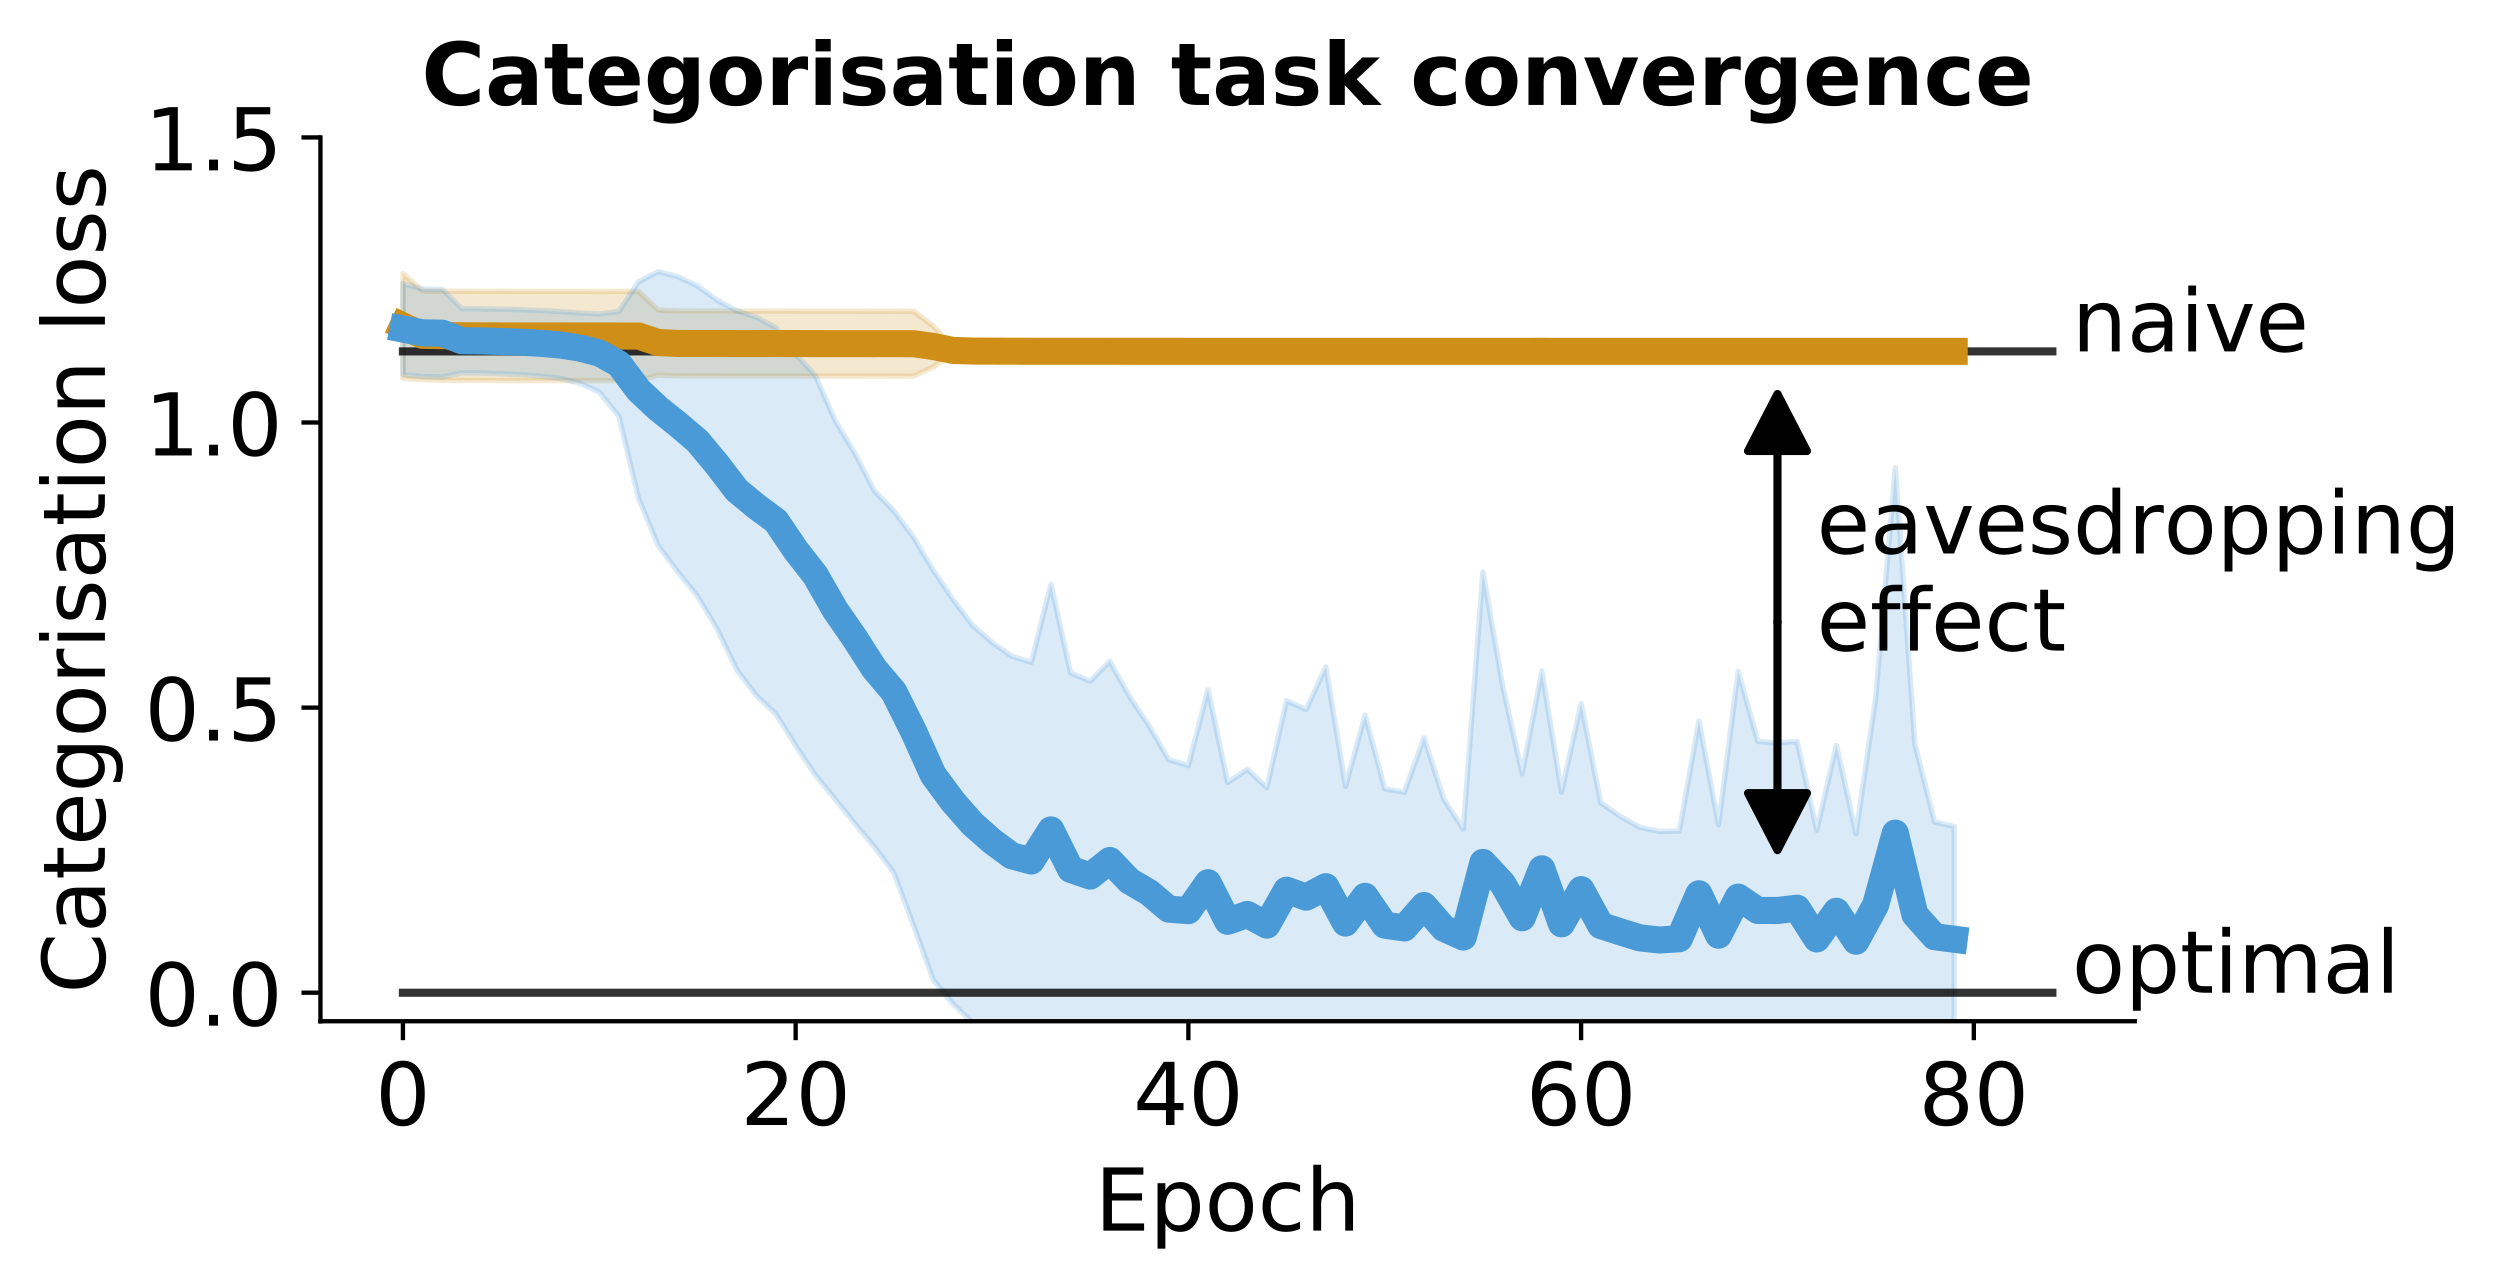 <?xml version="1.0" encoding="utf-8" standalone="no"?>
<!DOCTYPE svg PUBLIC "-//W3C//DTD SVG 1.1//EN"
  "http://www.w3.org/Graphics/SVG/1.1/DTD/svg11.dtd">
<!-- Created with matplotlib (https://matplotlib.org/) -->
<svg height="237.607pt" version="1.1" viewBox="0 0 461.309 237.607" width="461.309pt" xmlns="http://www.w3.org/2000/svg" xmlns:xlink="http://www.w3.org/1999/xlink">
 <defs>
  <style type="text/css">
*{stroke-linecap:butt;stroke-linejoin:round;}
  </style>
 </defs>
 <g id="figure_1">
  <g id="patch_1">
   <path d="M 0 237.607 
L 461.309 237.607 
L 461.309 0 
L 0 0 
z
" style="fill:#ffffff;"/>
  </g>
  <g id="axes_1">
   <g id="patch_2">
    <path d="M 59.13 188.438 
L 393.93 188.438 
L 393.93 25.358 
L 59.13 25.358 
z
" style="fill:#ffffff;"/>
   </g>
   <g id="PolyCollection_1">
    <defs>
     <path d="M 74.348 -187.103 
L 74.348 -167.794 
L 77.972 -167.542 
L 81.595 -167.455 
L 85.218 -167.426 
L 88.842 -167.408 
L 92.465 -167.396 
L 96.088 -167.389 
L 99.712 -167.382 
L 103.335 -167.383 
L 106.959 -167.377 
L 110.582 -167.374 
L 114.205 -167.365 
L 117.829 -167.362 
L 121.452 -168.398 
L 125.075 -168.251 
L 128.699 -168.245 
L 132.322 -168.239 
L 135.946 -168.22 
L 139.569 -168.22 
L 143.192 -168.229 
L 146.816 -168.222 
L 150.439 -168.207 
L 154.062 -168.205 
L 157.686 -168.206 
L 161.309 -168.198 
L 164.933 -168.206 
L 168.556 -168.192 
L 172.179 -169.903 
L 175.803 -172.305 
L 179.426 -172.621 
L 183.049 -172.642 
L 186.673 -172.636 
L 190.296 -172.642 
L 193.92 -172.646 
L 197.543 -172.653 
L 201.166 -172.655 
L 204.79 -172.664 
L 208.413 -172.663 
L 212.036 -172.667 
L 215.66 -172.671 
L 219.283 -172.675 
L 222.907 -172.679 
L 226.53 -172.683 
L 230.153 -172.688 
L 233.777 -172.692 
L 237.4 -172.696 
L 241.024 -172.7 
L 244.647 -172.705 
L 248.27 -172.709 
L 251.894 -172.712 
L 255.517 -172.716 
L 259.14 -172.719 
L 262.764 -172.722 
L 266.387 -172.724 
L 270.011 -172.727 
L 273.634 -172.729 
L 277.257 -172.731 
L 280.881 -172.733 
L 284.504 -172.725 
L 288.127 -172.736 
L 291.751 -172.738 
L 295.374 -172.74 
L 298.998 -172.741 
L 302.621 -172.743 
L 306.244 -172.744 
L 309.868 -172.746 
L 313.491 -172.747 
L 317.114 -172.749 
L 320.738 -172.75 
L 324.361 -172.75 
L 327.985 -172.751 
L 331.608 -172.751 
L 335.231 -172.752 
L 338.855 -172.752 
L 342.478 -172.753 
L 346.101 -172.753 
L 349.725 -172.753 
L 353.348 -172.754 
L 356.972 -172.754 
L 360.595 -172.754 
L 360.595 -172.795 
L 360.595 -172.795 
L 356.972 -172.795 
L 353.348 -172.796 
L 349.725 -172.797 
L 346.101 -172.797 
L 342.478 -172.798 
L 338.855 -172.799 
L 335.231 -172.8 
L 331.608 -172.801 
L 327.985 -172.802 
L 324.361 -172.803 
L 320.738 -172.804 
L 317.114 -172.806 
L 313.491 -172.807 
L 309.868 -172.809 
L 306.244 -172.811 
L 302.621 -172.812 
L 298.998 -172.814 
L 295.374 -172.816 
L 291.751 -172.818 
L 288.127 -172.82 
L 284.504 -172.844 
L 280.881 -172.825 
L 277.257 -172.827 
L 273.634 -172.83 
L 270.011 -172.832 
L 266.387 -172.835 
L 262.764 -172.838 
L 259.14 -172.84 
L 255.517 -172.843 
L 251.894 -172.846 
L 248.27 -172.849 
L 244.647 -172.853 
L 241.024 -172.856 
L 237.4 -172.86 
L 233.777 -172.87 
L 230.153 -172.87 
L 226.53 -172.876 
L 222.907 -172.882 
L 219.283 -172.888 
L 215.66 -172.895 
L 212.036 -172.902 
L 208.413 -172.908 
L 204.79 -172.926 
L 201.166 -172.924 
L 197.543 -172.934 
L 193.92 -172.939 
L 190.296 -172.947 
L 186.673 -172.97 
L 183.049 -172.985 
L 179.426 -173.03 
L 175.803 -173.602 
L 172.179 -177.448 
L 168.556 -180.175 
L 164.933 -180.186 
L 161.309 -180.18 
L 157.686 -180.186 
L 154.062 -180.186 
L 150.439 -180.187 
L 146.816 -180.198 
L 143.192 -180.203 
L 139.569 -180.197 
L 135.946 -180.197 
L 132.322 -180.21 
L 128.699 -180.214 
L 125.075 -180.218 
L 121.452 -180.385 
L 117.829 -183.829 
L 114.205 -183.833 
L 110.582 -183.838 
L 106.959 -183.839 
L 103.335 -183.842 
L 99.712 -183.842 
L 96.088 -183.846 
L 92.465 -183.85 
L 88.842 -183.856 
L 85.218 -183.865 
L 81.595 -183.88 
L 77.972 -183.925 
L 74.348 -187.103 
z
" id="mc2d9858a2b" style="stroke:#cf8f17;stroke-opacity:0.2;"/>
    </defs>
    <g clip-path="url(#p9fda921f90)">
     <use style="fill:#cf8f17;fill-opacity:0.2;stroke:#cf8f17;stroke-opacity:0.2;" x="0" xlink:href="#mc2d9858a2b" y="237.607"/>
    </g>
   </g>
   <g id="PolyCollection_2">
    <defs>
     <path d="M 74.348 -185.276 
L 74.348 -168.51 
L 77.972 -168.126 
L 81.595 -168.045 
L 85.218 -168.81 
L 88.842 -168.763 
L 92.465 -168.64 
L 96.088 -168.477 
L 99.712 -168.213 
L 103.335 -167.798 
L 106.959 -166.916 
L 110.582 -165.262 
L 114.205 -160.785 
L 117.829 -145.653 
L 121.452 -136.947 
L 125.075 -132.078 
L 128.699 -127.621 
L 132.322 -121.561 
L 135.946 -114.046 
L 139.569 -109.232 
L 143.192 -105.848 
L 146.816 -100.037 
L 150.439 -94.613 
L 154.062 -90.197 
L 157.686 -85.716 
L 161.309 -81.411 
L 164.933 -76.57 
L 168.556 -66.909 
L 172.179 -56.851 
L 175.803 -52.417 
L 179.426 -48.945 
L 183.049 -45.726 
L 186.673 -42.912 
L 190.296 -42.068 
L 193.92 -39.16 
L 197.543 -40.952 
L 201.166 -39.987 
L 204.79 -42.08 
L 208.413 -41.012 
L 212.036 -42.188 
L 215.66 -42.288 
L 219.283 -42.827 
L 222.907 -39.136 
L 226.53 -42.02 
L 230.153 -42.09 
L 233.777 -41.534 
L 237.4 -38.382 
L 241.024 -37.43 
L 244.647 -33.425 
L 248.27 -42.074 
L 251.894 -38.775 
L 255.517 -41.754 
L 259.14 -41.349 
L 262.764 -39.557 
L 266.387 -42.495 
L 270.011 -44.813 
L 273.634 -24.884 
L 277.257 -38.065 
L 280.881 -41.697 
L 284.504 -40.83 
L 288.127 -42.848 
L 291.751 -39.142 
L 295.374 -44.209 
L 298.998 -44.362 
L 302.621 -44.162 
L 306.244 -44.105 
L 309.868 -44.521 
L 313.491 -40.835 
L 317.114 -44.621 
L 320.738 -30.43 
L 324.361 -38.412 
L 327.985 -38.677 
L 331.608 -39.255 
L 335.231 -44.292 
L 338.855 -38.847 
L 342.478 -44.074 
L 346.101 -32.483 
L 349.725 -16.451 
L 353.348 -37.464 
L 356.972 -43.602 
L 360.595 -43.505 
L 360.595 -85.088 
L 360.595 -85.088 
L 356.972 -85.926 
L 353.348 -100.198 
L 349.725 -151.306 
L 346.101 -108.77 
L 342.478 -83.789 
L 338.855 -100.057 
L 335.231 -84.418 
L 331.608 -100.789 
L 327.985 -100.524 
L 324.361 -100.798 
L 320.738 -113.707 
L 317.114 -85.46 
L 313.491 -104.528 
L 309.868 -84.267 
L 306.244 -84.197 
L 302.621 -84.923 
L 298.998 -86.952 
L 295.374 -89.443 
L 291.751 -107.761 
L 288.127 -91.437 
L 284.504 -113.76 
L 280.881 -94.833 
L 277.257 -111.098 
L 273.634 -132.056 
L 270.011 -84.593 
L 266.387 -90.171 
L 262.764 -101.46 
L 259.14 -91.41 
L 255.517 -92.045 
L 251.894 -105.642 
L 248.27 -92.499 
L 244.647 -114.549 
L 241.024 -106.686 
L 237.4 -108.298 
L 233.777 -92.272 
L 230.153 -95.645 
L 226.53 -93.199 
L 222.907 -110.335 
L 219.283 -96.322 
L 215.66 -97.41 
L 212.036 -103.653 
L 208.413 -109.063 
L 204.79 -115.565 
L 201.166 -111.911 
L 197.543 -113.438 
L 193.92 -129.767 
L 190.296 -115.398 
L 186.673 -116.497 
L 183.049 -119.053 
L 179.426 -122.231 
L 175.803 -127.036 
L 172.179 -132.432 
L 168.556 -138.455 
L 164.933 -143.315 
L 161.309 -147.049 
L 157.686 -154.057 
L 154.062 -160.067 
L 150.439 -168.321 
L 146.816 -172.172 
L 143.192 -177.106 
L 139.569 -179.066 
L 135.946 -180.244 
L 132.322 -182.21 
L 128.699 -184.845 
L 125.075 -186.549 
L 121.452 -187.481 
L 117.829 -185.583 
L 114.205 -180.14 
L 110.582 -179.675 
L 106.959 -179.852 
L 103.335 -180.113 
L 99.712 -180.308 
L 96.088 -180.462 
L 92.465 -180.553 
L 88.842 -180.629 
L 85.218 -180.656 
L 81.595 -184.212 
L 77.972 -184.259 
L 74.348 -185.276 
z
" id="m045ed963dc" style="stroke:#499ad7;stroke-opacity:0.2;"/>
    </defs>
    <g clip-path="url(#p9fda921f90)">
     <use style="fill:#499ad7;fill-opacity:0.2;stroke:#499ad7;stroke-opacity:0.2;" x="0" xlink:href="#m045ed963dc" y="237.607"/>
    </g>
   </g>
   <g id="patch_3">
    <path clip-path="url(#p9fda921f90)" d="M 327.985 72.703 
L 333.42 83.225 
L 327.986 83.225 
L 327.986 114.788 
L 327.983 114.788 
L 327.983 83.225 
L 322.549 83.225 
z
" style="stroke:#000000;stroke-linejoin:miter;stroke-width:1.5;"/>
   </g>
   <g id="patch_4">
    <path clip-path="url(#p9fda921f90)" d="M 327.985 156.874 
L 322.549 146.352 
L 327.983 146.352 
L 327.983 114.788 
L 327.986 114.788 
L 327.986 146.352 
L 333.42 146.352 
z
" style="stroke:#000000;stroke-linejoin:miter;stroke-width:1.5;"/>
   </g>
   <g id="matplotlib.axis_1">
    <g id="xtick_1">
     <g id="line2d_1">
      <defs>
       <path d="M 0 0 
L 0 3.5 
" id="m46e3014657" style="stroke:#000000;stroke-width:0.8;"/>
      </defs>
      <g>
       <use style="stroke:#000000;stroke-width:0.8;" x="74.348" xlink:href="#m46e3014657" y="188.438"/>
      </g>
     </g>
     <g id="text_1">
      <!-- 0 -->
      <defs>
       <path d="M 31.781 66.406 
Q 24.172 66.406 20.328 58.906 
Q 16.5 51.422 16.5 36.375 
Q 16.5 21.391 20.328 13.891 
Q 24.172 6.391 31.781 6.391 
Q 39.453 6.391 43.281 13.891 
Q 47.125 21.391 47.125 36.375 
Q 47.125 51.422 43.281 58.906 
Q 39.453 66.406 31.781 66.406 
z
M 31.781 74.219 
Q 44.047 74.219 50.516 64.516 
Q 56.984 54.828 56.984 36.375 
Q 56.984 17.969 50.516 8.266 
Q 44.047 -1.422 31.781 -1.422 
Q 19.531 -1.422 13.062 8.266 
Q 6.594 17.969 6.594 36.375 
Q 6.594 54.828 13.062 64.516 
Q 19.531 74.219 31.781 74.219 
z
" id="DejaVuSans-48"/>
      </defs>
      <g transform="translate(69.258 207.595)scale(0.16 -0.16)">
       <use xlink:href="#DejaVuSans-48"/>
      </g>
     </g>
    </g>
    <g id="xtick_2">
     <g id="line2d_2">
      <g>
       <use style="stroke:#000000;stroke-width:0.8;" x="146.816" xlink:href="#m46e3014657" y="188.438"/>
      </g>
     </g>
     <g id="text_2">
      <!-- 20 -->
      <defs>
       <path d="M 19.188 8.297 
L 53.609 8.297 
L 53.609 0 
L 7.328 0 
L 7.328 8.297 
Q 12.938 14.109 22.625 23.891 
Q 32.328 33.688 34.812 36.531 
Q 39.547 41.844 41.422 45.531 
Q 43.312 49.219 43.312 52.781 
Q 43.312 58.594 39.234 62.25 
Q 35.156 65.922 28.609 65.922 
Q 23.969 65.922 18.812 64.312 
Q 13.672 62.703 7.812 59.422 
L 7.812 69.391 
Q 13.766 71.781 18.938 73 
Q 24.125 74.219 28.422 74.219 
Q 39.75 74.219 46.484 68.547 
Q 53.219 62.891 53.219 53.422 
Q 53.219 48.922 51.531 44.891 
Q 49.859 40.875 45.406 35.406 
Q 44.188 33.984 37.641 27.219 
Q 31.109 20.453 19.188 8.297 
z
" id="DejaVuSans-50"/>
      </defs>
      <g transform="translate(136.636 207.595)scale(0.16 -0.16)">
       <use xlink:href="#DejaVuSans-50"/>
       <use x="63.623" xlink:href="#DejaVuSans-48"/>
      </g>
     </g>
    </g>
    <g id="xtick_3">
     <g id="line2d_3">
      <g>
       <use style="stroke:#000000;stroke-width:0.8;" x="219.283" xlink:href="#m46e3014657" y="188.438"/>
      </g>
     </g>
     <g id="text_3">
      <!-- 40 -->
      <defs>
       <path d="M 37.797 64.312 
L 12.891 25.391 
L 37.797 25.391 
z
M 35.203 72.906 
L 47.609 72.906 
L 47.609 25.391 
L 58.016 25.391 
L 58.016 17.188 
L 47.609 17.188 
L 47.609 0 
L 37.797 0 
L 37.797 17.188 
L 4.891 17.188 
L 4.891 26.703 
z
" id="DejaVuSans-52"/>
      </defs>
      <g transform="translate(209.103 207.595)scale(0.16 -0.16)">
       <use xlink:href="#DejaVuSans-52"/>
       <use x="63.623" xlink:href="#DejaVuSans-48"/>
      </g>
     </g>
    </g>
    <g id="xtick_4">
     <g id="line2d_4">
      <g>
       <use style="stroke:#000000;stroke-width:0.8;" x="291.751" xlink:href="#m46e3014657" y="188.438"/>
      </g>
     </g>
     <g id="text_4">
      <!-- 60 -->
      <defs>
       <path d="M 33.016 40.375 
Q 26.375 40.375 22.484 35.828 
Q 18.609 31.297 18.609 23.391 
Q 18.609 15.531 22.484 10.953 
Q 26.375 6.391 33.016 6.391 
Q 39.656 6.391 43.531 10.953 
Q 47.406 15.531 47.406 23.391 
Q 47.406 31.297 43.531 35.828 
Q 39.656 40.375 33.016 40.375 
z
M 52.594 71.297 
L 52.594 62.312 
Q 48.875 64.062 45.094 64.984 
Q 41.312 65.922 37.594 65.922 
Q 27.828 65.922 22.672 59.328 
Q 17.531 52.734 16.797 39.406 
Q 19.672 43.656 24.016 45.922 
Q 28.375 48.188 33.594 48.188 
Q 44.578 48.188 50.953 41.516 
Q 57.328 34.859 57.328 23.391 
Q 57.328 12.156 50.688 5.359 
Q 44.047 -1.422 33.016 -1.422 
Q 20.359 -1.422 13.672 8.266 
Q 6.984 17.969 6.984 36.375 
Q 6.984 53.656 15.188 63.938 
Q 23.391 74.219 37.203 74.219 
Q 40.922 74.219 44.703 73.484 
Q 48.484 72.75 52.594 71.297 
z
" id="DejaVuSans-54"/>
      </defs>
      <g transform="translate(281.571 207.595)scale(0.16 -0.16)">
       <use xlink:href="#DejaVuSans-54"/>
       <use x="63.623" xlink:href="#DejaVuSans-48"/>
      </g>
     </g>
    </g>
    <g id="xtick_5">
     <g id="line2d_5">
      <g>
       <use style="stroke:#000000;stroke-width:0.8;" x="364.218" xlink:href="#m46e3014657" y="188.438"/>
      </g>
     </g>
     <g id="text_5">
      <!-- 80 -->
      <defs>
       <path d="M 31.781 34.625 
Q 24.75 34.625 20.719 30.859 
Q 16.703 27.094 16.703 20.516 
Q 16.703 13.922 20.719 10.156 
Q 24.75 6.391 31.781 6.391 
Q 38.812 6.391 42.859 10.172 
Q 46.922 13.969 46.922 20.516 
Q 46.922 27.094 42.891 30.859 
Q 38.875 34.625 31.781 34.625 
z
M 21.922 38.812 
Q 15.578 40.375 12.031 44.719 
Q 8.5 49.078 8.5 55.328 
Q 8.5 64.062 14.719 69.141 
Q 20.953 74.219 31.781 74.219 
Q 42.672 74.219 48.875 69.141 
Q 55.078 64.062 55.078 55.328 
Q 55.078 49.078 51.531 44.719 
Q 48 40.375 41.703 38.812 
Q 48.828 37.156 52.797 32.312 
Q 56.781 27.484 56.781 20.516 
Q 56.781 9.906 50.312 4.234 
Q 43.844 -1.422 31.781 -1.422 
Q 19.734 -1.422 13.25 4.234 
Q 6.781 9.906 6.781 20.516 
Q 6.781 27.484 10.781 32.312 
Q 14.797 37.156 21.922 38.812 
z
M 18.312 54.391 
Q 18.312 48.734 21.844 45.562 
Q 25.391 42.391 31.781 42.391 
Q 38.141 42.391 41.719 45.562 
Q 45.312 48.734 45.312 54.391 
Q 45.312 60.062 41.719 63.234 
Q 38.141 66.406 31.781 66.406 
Q 25.391 66.406 21.844 63.234 
Q 18.312 60.062 18.312 54.391 
z
" id="DejaVuSans-56"/>
      </defs>
      <g transform="translate(354.038 207.595)scale(0.16 -0.16)">
       <use xlink:href="#DejaVuSans-56"/>
       <use x="63.623" xlink:href="#DejaVuSans-48"/>
      </g>
     </g>
    </g>
    <g id="text_6">
     <!-- Epoch -->
     <defs>
      <path d="M 9.812 72.906 
L 55.906 72.906 
L 55.906 64.594 
L 19.672 64.594 
L 19.672 43.016 
L 54.391 43.016 
L 54.391 34.719 
L 19.672 34.719 
L 19.672 8.297 
L 56.781 8.297 
L 56.781 0 
L 9.812 0 
z
" id="DejaVuSans-69"/>
      <path d="M 18.109 8.203 
L 18.109 -20.797 
L 9.078 -20.797 
L 9.078 54.688 
L 18.109 54.688 
L 18.109 46.391 
Q 20.953 51.266 25.266 53.625 
Q 29.594 56 35.594 56 
Q 45.562 56 51.781 48.094 
Q 58.016 40.188 58.016 27.297 
Q 58.016 14.406 51.781 6.484 
Q 45.562 -1.422 35.594 -1.422 
Q 29.594 -1.422 25.266 0.953 
Q 20.953 3.328 18.109 8.203 
z
M 48.688 27.297 
Q 48.688 37.203 44.609 42.844 
Q 40.531 48.484 33.406 48.484 
Q 26.266 48.484 22.188 42.844 
Q 18.109 37.203 18.109 27.297 
Q 18.109 17.391 22.188 11.75 
Q 26.266 6.109 33.406 6.109 
Q 40.531 6.109 44.609 11.75 
Q 48.688 17.391 48.688 27.297 
z
" id="DejaVuSans-112"/>
      <path d="M 30.609 48.391 
Q 23.391 48.391 19.188 42.75 
Q 14.984 37.109 14.984 27.297 
Q 14.984 17.484 19.156 11.844 
Q 23.344 6.203 30.609 6.203 
Q 37.797 6.203 41.984 11.859 
Q 46.188 17.531 46.188 27.297 
Q 46.188 37.016 41.984 42.703 
Q 37.797 48.391 30.609 48.391 
z
M 30.609 56 
Q 42.328 56 49.016 48.375 
Q 55.719 40.766 55.719 27.297 
Q 55.719 13.875 49.016 6.219 
Q 42.328 -1.422 30.609 -1.422 
Q 18.844 -1.422 12.172 6.219 
Q 5.516 13.875 5.516 27.297 
Q 5.516 40.766 12.172 48.375 
Q 18.844 56 30.609 56 
z
" id="DejaVuSans-111"/>
      <path d="M 48.781 52.594 
L 48.781 44.188 
Q 44.969 46.297 41.141 47.344 
Q 37.312 48.391 33.406 48.391 
Q 24.656 48.391 19.812 42.844 
Q 14.984 37.312 14.984 27.297 
Q 14.984 17.281 19.812 11.734 
Q 24.656 6.203 33.406 6.203 
Q 37.312 6.203 41.141 7.25 
Q 44.969 8.297 48.781 10.406 
L 48.781 2.094 
Q 45.016 0.344 40.984 -0.531 
Q 36.969 -1.422 32.422 -1.422 
Q 20.062 -1.422 12.781 6.344 
Q 5.516 14.109 5.516 27.297 
Q 5.516 40.672 12.859 48.328 
Q 20.219 56 33.016 56 
Q 37.156 56 41.109 55.141 
Q 45.062 54.297 48.781 52.594 
z
" id="DejaVuSans-99"/>
      <path d="M 54.891 33.016 
L 54.891 0 
L 45.906 0 
L 45.906 32.719 
Q 45.906 40.484 42.875 44.328 
Q 39.844 48.188 33.797 48.188 
Q 26.516 48.188 22.312 43.547 
Q 18.109 38.922 18.109 30.906 
L 18.109 0 
L 9.078 0 
L 9.078 75.984 
L 18.109 75.984 
L 18.109 46.188 
Q 21.344 51.125 25.703 53.562 
Q 30.078 56 35.797 56 
Q 45.219 56 50.047 50.172 
Q 54.891 44.344 54.891 33.016 
z
" id="DejaVuSans-104"/>
     </defs>
     <g transform="translate(202.032 227.08)scale(0.16 -0.16)">
      <use xlink:href="#DejaVuSans-69"/>
      <use x="63.184" xlink:href="#DejaVuSans-112"/>
      <use x="126.66" xlink:href="#DejaVuSans-111"/>
      <use x="187.842" xlink:href="#DejaVuSans-99"/>
      <use x="242.822" xlink:href="#DejaVuSans-104"/>
     </g>
    </g>
   </g>
   <g id="matplotlib.axis_2">
    <g id="ytick_1">
     <g id="line2d_6">
      <defs>
       <path d="M 0 0 
L -3.5 0 
" id="md268d2a2a5" style="stroke:#000000;stroke-width:0.8;"/>
      </defs>
      <g>
       <use style="stroke:#000000;stroke-width:0.8;" x="59.13" xlink:href="#md268d2a2a5" y="183.177"/>
      </g>
     </g>
     <g id="text_7">
      <!-- 0.0 -->
      <defs>
       <path d="M 10.688 12.406 
L 21 12.406 
L 21 0 
L 10.688 0 
z
" id="DejaVuSans-46"/>
      </defs>
      <g transform="translate(26.685 189.256)scale(0.16 -0.16)">
       <use xlink:href="#DejaVuSans-48"/>
       <use x="63.623" xlink:href="#DejaVuSans-46"/>
       <use x="95.41" xlink:href="#DejaVuSans-48"/>
      </g>
     </g>
    </g>
    <g id="ytick_2">
     <g id="line2d_7">
      <g>
       <use style="stroke:#000000;stroke-width:0.8;" x="59.13" xlink:href="#md268d2a2a5" y="130.57"/>
      </g>
     </g>
     <g id="text_8">
      <!-- 0.5 -->
      <defs>
       <path d="M 10.797 72.906 
L 49.516 72.906 
L 49.516 64.594 
L 19.828 64.594 
L 19.828 46.734 
Q 21.969 47.469 24.109 47.828 
Q 26.266 48.188 28.422 48.188 
Q 40.625 48.188 47.75 41.5 
Q 54.891 34.812 54.891 23.391 
Q 54.891 11.625 47.562 5.094 
Q 40.234 -1.422 26.906 -1.422 
Q 22.312 -1.422 17.547 -0.641 
Q 12.797 0.141 7.719 1.703 
L 7.719 11.625 
Q 12.109 9.234 16.797 8.062 
Q 21.484 6.891 26.703 6.891 
Q 35.156 6.891 40.078 11.328 
Q 45.016 15.766 45.016 23.391 
Q 45.016 31 40.078 35.438 
Q 35.156 39.891 26.703 39.891 
Q 22.75 39.891 18.812 39.016 
Q 14.891 38.141 10.797 36.281 
z
" id="DejaVuSans-53"/>
      </defs>
      <g transform="translate(26.685 136.649)scale(0.16 -0.16)">
       <use xlink:href="#DejaVuSans-48"/>
       <use x="63.623" xlink:href="#DejaVuSans-46"/>
       <use x="95.41" xlink:href="#DejaVuSans-53"/>
      </g>
     </g>
    </g>
    <g id="ytick_3">
     <g id="line2d_8">
      <g>
       <use style="stroke:#000000;stroke-width:0.8;" x="59.13" xlink:href="#md268d2a2a5" y="77.964"/>
      </g>
     </g>
     <g id="text_9">
      <!-- 1.0 -->
      <defs>
       <path d="M 12.406 8.297 
L 28.516 8.297 
L 28.516 63.922 
L 10.984 60.406 
L 10.984 69.391 
L 28.422 72.906 
L 38.281 72.906 
L 38.281 8.297 
L 54.391 8.297 
L 54.391 0 
L 12.406 0 
z
" id="DejaVuSans-49"/>
      </defs>
      <g transform="translate(26.685 84.043)scale(0.16 -0.16)">
       <use xlink:href="#DejaVuSans-49"/>
       <use x="63.623" xlink:href="#DejaVuSans-46"/>
       <use x="95.41" xlink:href="#DejaVuSans-48"/>
      </g>
     </g>
    </g>
    <g id="ytick_4">
     <g id="line2d_9">
      <g>
       <use style="stroke:#000000;stroke-width:0.8;" x="59.13" xlink:href="#md268d2a2a5" y="25.358"/>
      </g>
     </g>
     <g id="text_10">
      <!-- 1.5 -->
      <g transform="translate(26.685 31.436)scale(0.16 -0.16)">
       <use xlink:href="#DejaVuSans-49"/>
       <use x="63.623" xlink:href="#DejaVuSans-46"/>
       <use x="95.41" xlink:href="#DejaVuSans-53"/>
      </g>
     </g>
    </g>
    <g id="text_11">
     <!-- Categorisation loss -->
     <defs>
      <path d="M 64.406 67.281 
L 64.406 56.891 
Q 59.422 61.531 53.781 63.812 
Q 48.141 66.109 41.797 66.109 
Q 29.297 66.109 22.656 58.469 
Q 16.016 50.828 16.016 36.375 
Q 16.016 21.969 22.656 14.328 
Q 29.297 6.688 41.797 6.688 
Q 48.141 6.688 53.781 8.984 
Q 59.422 11.281 64.406 15.922 
L 64.406 5.609 
Q 59.234 2.094 53.438 0.328 
Q 47.656 -1.422 41.219 -1.422 
Q 24.656 -1.422 15.125 8.703 
Q 5.609 18.844 5.609 36.375 
Q 5.609 53.953 15.125 64.078 
Q 24.656 74.219 41.219 74.219 
Q 47.75 74.219 53.531 72.484 
Q 59.328 70.75 64.406 67.281 
z
" id="DejaVuSans-67"/>
      <path d="M 34.281 27.484 
Q 23.391 27.484 19.188 25 
Q 14.984 22.516 14.984 16.5 
Q 14.984 11.719 18.141 8.906 
Q 21.297 6.109 26.703 6.109 
Q 34.188 6.109 38.703 11.406 
Q 43.219 16.703 43.219 25.484 
L 43.219 27.484 
z
M 52.203 31.203 
L 52.203 0 
L 43.219 0 
L 43.219 8.297 
Q 40.141 3.328 35.547 0.953 
Q 30.953 -1.422 24.312 -1.422 
Q 15.922 -1.422 10.953 3.297 
Q 6 8.016 6 15.922 
Q 6 25.141 12.172 29.828 
Q 18.359 34.516 30.609 34.516 
L 43.219 34.516 
L 43.219 35.406 
Q 43.219 41.609 39.141 45 
Q 35.062 48.391 27.688 48.391 
Q 23 48.391 18.547 47.266 
Q 14.109 46.141 10.016 43.891 
L 10.016 52.203 
Q 14.938 54.109 19.578 55.047 
Q 24.219 56 28.609 56 
Q 40.484 56 46.344 49.844 
Q 52.203 43.703 52.203 31.203 
z
" id="DejaVuSans-97"/>
      <path d="M 18.312 70.219 
L 18.312 54.688 
L 36.812 54.688 
L 36.812 47.703 
L 18.312 47.703 
L 18.312 18.016 
Q 18.312 11.328 20.141 9.422 
Q 21.969 7.516 27.594 7.516 
L 36.812 7.516 
L 36.812 0 
L 27.594 0 
Q 17.188 0 13.234 3.875 
Q 9.281 7.766 9.281 18.016 
L 9.281 47.703 
L 2.688 47.703 
L 2.688 54.688 
L 9.281 54.688 
L 9.281 70.219 
z
" id="DejaVuSans-116"/>
      <path d="M 56.203 29.594 
L 56.203 25.203 
L 14.891 25.203 
Q 15.484 15.922 20.484 11.062 
Q 25.484 6.203 34.422 6.203 
Q 39.594 6.203 44.453 7.469 
Q 49.312 8.734 54.109 11.281 
L 54.109 2.781 
Q 49.266 0.734 44.188 -0.344 
Q 39.109 -1.422 33.891 -1.422 
Q 20.797 -1.422 13.156 6.188 
Q 5.516 13.812 5.516 26.812 
Q 5.516 40.234 12.766 48.109 
Q 20.016 56 32.328 56 
Q 43.359 56 49.781 48.891 
Q 56.203 41.797 56.203 29.594 
z
M 47.219 32.234 
Q 47.125 39.594 43.094 43.984 
Q 39.062 48.391 32.422 48.391 
Q 24.906 48.391 20.391 44.141 
Q 15.875 39.891 15.188 32.172 
z
" id="DejaVuSans-101"/>
      <path d="M 45.406 27.984 
Q 45.406 37.75 41.375 43.109 
Q 37.359 48.484 30.078 48.484 
Q 22.859 48.484 18.828 43.109 
Q 14.797 37.75 14.797 27.984 
Q 14.797 18.266 18.828 12.891 
Q 22.859 7.516 30.078 7.516 
Q 37.359 7.516 41.375 12.891 
Q 45.406 18.266 45.406 27.984 
z
M 54.391 6.781 
Q 54.391 -7.172 48.188 -13.984 
Q 42 -20.797 29.203 -20.797 
Q 24.469 -20.797 20.266 -20.094 
Q 16.062 -19.391 12.109 -17.922 
L 12.109 -9.188 
Q 16.062 -11.328 19.922 -12.344 
Q 23.781 -13.375 27.781 -13.375 
Q 36.625 -13.375 41.016 -8.766 
Q 45.406 -4.156 45.406 5.172 
L 45.406 9.625 
Q 42.625 4.781 38.281 2.391 
Q 33.938 0 27.875 0 
Q 17.828 0 11.672 7.656 
Q 5.516 15.328 5.516 27.984 
Q 5.516 40.672 11.672 48.328 
Q 17.828 56 27.875 56 
Q 33.938 56 38.281 53.609 
Q 42.625 51.219 45.406 46.391 
L 45.406 54.688 
L 54.391 54.688 
z
" id="DejaVuSans-103"/>
      <path d="M 41.109 46.297 
Q 39.594 47.172 37.812 47.578 
Q 36.031 48 33.891 48 
Q 26.266 48 22.188 43.047 
Q 18.109 38.094 18.109 28.812 
L 18.109 0 
L 9.078 0 
L 9.078 54.688 
L 18.109 54.688 
L 18.109 46.188 
Q 20.953 51.172 25.484 53.578 
Q 30.031 56 36.531 56 
Q 37.453 56 38.578 55.875 
Q 39.703 55.766 41.062 55.516 
z
" id="DejaVuSans-114"/>
      <path d="M 9.422 54.688 
L 18.406 54.688 
L 18.406 0 
L 9.422 0 
z
M 9.422 75.984 
L 18.406 75.984 
L 18.406 64.594 
L 9.422 64.594 
z
" id="DejaVuSans-105"/>
      <path d="M 44.281 53.078 
L 44.281 44.578 
Q 40.484 46.531 36.375 47.5 
Q 32.281 48.484 27.875 48.484 
Q 21.188 48.484 17.844 46.438 
Q 14.5 44.391 14.5 40.281 
Q 14.5 37.156 16.891 35.375 
Q 19.281 33.594 26.516 31.984 
L 29.594 31.297 
Q 39.156 29.25 43.188 25.516 
Q 47.219 21.781 47.219 15.094 
Q 47.219 7.469 41.188 3.016 
Q 35.156 -1.422 24.609 -1.422 
Q 20.219 -1.422 15.453 -0.562 
Q 10.688 0.297 5.422 2 
L 5.422 11.281 
Q 10.406 8.688 15.234 7.391 
Q 20.062 6.109 24.812 6.109 
Q 31.156 6.109 34.562 8.281 
Q 37.984 10.453 37.984 14.406 
Q 37.984 18.062 35.516 20.016 
Q 33.062 21.969 24.703 23.781 
L 21.578 24.516 
Q 13.234 26.266 9.516 29.906 
Q 5.812 33.547 5.812 39.891 
Q 5.812 47.609 11.281 51.797 
Q 16.75 56 26.812 56 
Q 31.781 56 36.172 55.266 
Q 40.578 54.547 44.281 53.078 
z
" id="DejaVuSans-115"/>
      <path d="M 54.891 33.016 
L 54.891 0 
L 45.906 0 
L 45.906 32.719 
Q 45.906 40.484 42.875 44.328 
Q 39.844 48.188 33.797 48.188 
Q 26.516 48.188 22.312 43.547 
Q 18.109 38.922 18.109 30.906 
L 18.109 0 
L 9.078 0 
L 9.078 54.688 
L 18.109 54.688 
L 18.109 46.188 
Q 21.344 51.125 25.703 53.562 
Q 30.078 56 35.797 56 
Q 45.219 56 50.047 50.172 
Q 54.891 44.344 54.891 33.016 
z
" id="DejaVuSans-110"/>
      <path id="DejaVuSans-32"/>
      <path d="M 9.422 75.984 
L 18.406 75.984 
L 18.406 0 
L 9.422 0 
z
" id="DejaVuSans-108"/>
     </defs>
     <g transform="translate(19.358 183.319)rotate(-90)scale(0.16 -0.16)">
      <use xlink:href="#DejaVuSans-67"/>
      <use x="69.824" xlink:href="#DejaVuSans-97"/>
      <use x="131.104" xlink:href="#DejaVuSans-116"/>
      <use x="170.312" xlink:href="#DejaVuSans-101"/>
      <use x="231.836" xlink:href="#DejaVuSans-103"/>
      <use x="295.312" xlink:href="#DejaVuSans-111"/>
      <use x="356.494" xlink:href="#DejaVuSans-114"/>
      <use x="397.607" xlink:href="#DejaVuSans-105"/>
      <use x="425.391" xlink:href="#DejaVuSans-115"/>
      <use x="477.49" xlink:href="#DejaVuSans-97"/>
      <use x="538.77" xlink:href="#DejaVuSans-116"/>
      <use x="577.979" xlink:href="#DejaVuSans-105"/>
      <use x="605.762" xlink:href="#DejaVuSans-111"/>
      <use x="666.943" xlink:href="#DejaVuSans-110"/>
      <use x="730.322" xlink:href="#DejaVuSans-32"/>
      <use x="762.109" xlink:href="#DejaVuSans-108"/>
      <use x="789.893" xlink:href="#DejaVuSans-111"/>
      <use x="851.074" xlink:href="#DejaVuSans-115"/>
      <use x="903.174" xlink:href="#DejaVuSans-115"/>
     </g>
    </g>
   </g>
   <g id="line2d_10">
    <path clip-path="url(#p9fda921f90)" d="M 74.348 183.177 
L 378.712 183.177 
" style="fill:none;stroke:#000000;stroke-linecap:square;stroke-opacity:0.8;stroke-width:1.5;"/>
   </g>
   <g id="line2d_11">
    <path clip-path="url(#p9fda921f90)" d="M 74.348 64.847 
L 378.712 64.847 
" style="fill:none;stroke:#000000;stroke-linecap:square;stroke-opacity:0.8;stroke-width:1.5;"/>
   </g>
   <g id="line2d_12">
    <path clip-path="url(#p9fda921f90)" d="M 74.348 60.159 
L 77.972 61.874 
L 81.595 61.94 
L 85.218 61.962 
L 88.842 61.976 
L 92.465 61.984 
L 96.088 61.99 
L 99.712 61.995 
L 103.335 61.995 
L 106.959 62 
L 110.582 62.002 
L 114.205 62.009 
L 117.829 62.012 
L 121.452 63.216 
L 125.075 63.373 
L 128.699 63.378 
L 132.322 63.383 
L 135.946 63.399 
L 139.569 63.399 
L 143.192 63.391 
L 146.816 63.397 
L 150.439 63.41 
L 154.062 63.412 
L 157.686 63.412 
L 161.309 63.419 
L 164.933 63.412 
L 168.556 63.424 
L 172.179 63.932 
L 175.803 64.654 
L 179.426 64.782 
L 183.049 64.794 
L 186.673 64.805 
L 190.296 64.813 
L 193.92 64.815 
L 197.543 64.814 
L 201.166 64.818 
L 204.79 64.813 
L 208.413 64.822 
L 212.036 64.823 
L 215.66 64.824 
L 219.283 64.826 
L 222.907 64.827 
L 226.53 64.828 
L 230.153 64.829 
L 233.777 64.826 
L 237.4 64.829 
L 241.024 64.829 
L 244.647 64.829 
L 248.27 64.829 
L 251.894 64.828 
L 255.517 64.828 
L 259.14 64.828 
L 262.764 64.828 
L 266.387 64.828 
L 270.011 64.828 
L 273.634 64.828 
L 277.257 64.828 
L 280.881 64.829 
L 284.504 64.823 
L 288.127 64.829 
L 291.751 64.83 
L 295.374 64.83 
L 298.998 64.83 
L 302.621 64.83 
L 306.244 64.83 
L 309.868 64.83 
L 313.491 64.83 
L 317.114 64.83 
L 320.738 64.831 
L 324.361 64.831 
L 327.985 64.831 
L 331.608 64.832 
L 335.231 64.832 
L 338.855 64.832 
L 342.478 64.832 
L 346.101 64.832 
L 349.725 64.833 
L 353.348 64.833 
L 356.972 64.833 
L 360.595 64.833 
" style="fill:none;stroke:#cf8f17;stroke-linecap:square;stroke-width:5;"/>
   </g>
   <g id="line2d_13">
    <path clip-path="url(#p9fda921f90)" d="M 74.348 60.715 
L 77.972 61.415 
L 81.595 61.479 
L 85.218 62.874 
L 88.842 62.912 
L 92.465 63.011 
L 96.088 63.138 
L 99.712 63.347 
L 103.335 63.652 
L 106.959 64.224 
L 110.582 65.139 
L 114.205 67.145 
L 117.829 71.99 
L 121.452 75.394 
L 125.075 78.294 
L 128.699 81.375 
L 132.322 85.722 
L 135.946 90.462 
L 139.569 93.458 
L 143.192 96.13 
L 146.816 101.503 
L 150.439 106.14 
L 154.062 112.476 
L 157.686 117.721 
L 161.309 123.377 
L 164.933 127.665 
L 168.556 134.925 
L 172.179 142.966 
L 175.803 147.881 
L 179.426 152.019 
L 183.049 155.218 
L 186.673 157.903 
L 190.296 158.875 
L 193.92 153.144 
L 197.543 160.413 
L 201.166 161.658 
L 204.79 158.785 
L 208.413 162.57 
L 212.036 164.687 
L 215.66 167.759 
L 219.283 168.033 
L 222.907 162.872 
L 226.53 169.998 
L 230.153 168.74 
L 233.777 170.704 
L 237.4 164.267 
L 241.024 165.549 
L 244.647 163.62 
L 248.27 170.321 
L 251.894 165.399 
L 255.517 170.708 
L 259.14 171.228 
L 262.764 167.099 
L 266.387 171.275 
L 270.011 172.904 
L 273.634 159.138 
L 277.257 163.026 
L 280.881 169.343 
L 284.504 160.313 
L 288.127 170.465 
L 291.751 164.156 
L 295.374 170.781 
L 298.998 171.951 
L 302.621 173.065 
L 306.244 173.456 
L 309.868 173.214 
L 313.491 164.926 
L 317.114 172.567 
L 320.738 165.539 
L 324.361 168.002 
L 327.985 168.007 
L 331.608 167.585 
L 335.231 173.253 
L 338.855 168.155 
L 342.478 173.676 
L 346.101 166.981 
L 349.725 153.729 
L 353.348 168.776 
L 356.972 172.843 
L 360.595 173.311 
" style="fill:none;stroke:#499ad7;stroke-linecap:square;stroke-width:5;"/>
   </g>
   <g id="patch_5">
    <path d="M 59.13 188.438 
L 59.13 25.358 
" style="fill:none;stroke:#000000;stroke-linecap:square;stroke-linejoin:miter;stroke-width:0.8;"/>
   </g>
   <g id="patch_6">
    <path d="M 59.13 188.438 
L 393.93 188.438 
" style="fill:none;stroke:#000000;stroke-linecap:square;stroke-linejoin:miter;stroke-width:0.8;"/>
   </g>
   <g id="text_12">
    <!-- optimal -->
    <defs>
     <path d="M 52 44.188 
Q 55.375 50.25 60.062 53.125 
Q 64.75 56 71.094 56 
Q 79.641 56 84.281 50.016 
Q 88.922 44.047 88.922 33.016 
L 88.922 0 
L 79.891 0 
L 79.891 32.719 
Q 79.891 40.578 77.094 44.375 
Q 74.312 48.188 68.609 48.188 
Q 61.625 48.188 57.562 43.547 
Q 53.516 38.922 53.516 30.906 
L 53.516 0 
L 44.484 0 
L 44.484 32.719 
Q 44.484 40.625 41.703 44.406 
Q 38.922 48.188 33.109 48.188 
Q 26.219 48.188 22.156 43.531 
Q 18.109 38.875 18.109 30.906 
L 18.109 0 
L 9.078 0 
L 9.078 54.688 
L 18.109 54.688 
L 18.109 46.188 
Q 21.188 51.219 25.484 53.609 
Q 29.781 56 35.688 56 
Q 41.656 56 45.828 52.969 
Q 50 49.953 52 44.188 
z
" id="DejaVuSans-109"/>
    </defs>
    <g transform="translate(382.335 183.177)scale(0.16 -0.16)">
     <use xlink:href="#DejaVuSans-111"/>
     <use x="61.182" xlink:href="#DejaVuSans-112"/>
     <use x="124.658" xlink:href="#DejaVuSans-116"/>
     <use x="163.867" xlink:href="#DejaVuSans-105"/>
     <use x="191.65" xlink:href="#DejaVuSans-109"/>
     <use x="289.062" xlink:href="#DejaVuSans-97"/>
     <use x="350.342" xlink:href="#DejaVuSans-108"/>
    </g>
   </g>
   <g id="text_13">
    <!-- naive -->
    <defs>
     <path d="M 2.984 54.688 
L 12.5 54.688 
L 29.594 8.797 
L 46.688 54.688 
L 56.203 54.688 
L 35.688 0 
L 23.484 0 
z
" id="DejaVuSans-118"/>
    </defs>
    <g transform="translate(382.335 64.847)scale(0.16 -0.16)">
     <use xlink:href="#DejaVuSans-110"/>
     <use x="63.379" xlink:href="#DejaVuSans-97"/>
     <use x="124.658" xlink:href="#DejaVuSans-105"/>
     <use x="152.441" xlink:href="#DejaVuSans-118"/>
     <use x="211.621" xlink:href="#DejaVuSans-101"/>
    </g>
   </g>
   <g id="text_14">
    <!-- eavesdropping -->
    <defs>
     <path d="M 45.406 46.391 
L 45.406 75.984 
L 54.391 75.984 
L 54.391 0 
L 45.406 0 
L 45.406 8.203 
Q 42.578 3.328 38.25 0.953 
Q 33.938 -1.422 27.875 -1.422 
Q 17.969 -1.422 11.734 6.484 
Q 5.516 14.406 5.516 27.297 
Q 5.516 40.188 11.734 48.094 
Q 17.969 56 27.875 56 
Q 33.938 56 38.25 53.625 
Q 42.578 51.266 45.406 46.391 
z
M 14.797 27.297 
Q 14.797 17.391 18.875 11.75 
Q 22.953 6.109 30.078 6.109 
Q 37.203 6.109 41.297 11.75 
Q 45.406 17.391 45.406 27.297 
Q 45.406 37.203 41.297 42.844 
Q 37.203 48.484 30.078 48.484 
Q 22.953 48.484 18.875 42.844 
Q 14.797 37.203 14.797 27.297 
z
" id="DejaVuSans-100"/>
    </defs>
    <g transform="translate(335.231 102.133)scale(0.16 -0.16)">
     <use xlink:href="#DejaVuSans-101"/>
     <use x="61.523" xlink:href="#DejaVuSans-97"/>
     <use x="122.803" xlink:href="#DejaVuSans-118"/>
     <use x="181.982" xlink:href="#DejaVuSans-101"/>
     <use x="243.506" xlink:href="#DejaVuSans-115"/>
     <use x="295.605" xlink:href="#DejaVuSans-100"/>
     <use x="359.082" xlink:href="#DejaVuSans-114"/>
     <use x="400.164" xlink:href="#DejaVuSans-111"/>
     <use x="461.346" xlink:href="#DejaVuSans-112"/>
     <use x="524.822" xlink:href="#DejaVuSans-112"/>
     <use x="588.299" xlink:href="#DejaVuSans-105"/>
     <use x="616.082" xlink:href="#DejaVuSans-110"/>
     <use x="679.461" xlink:href="#DejaVuSans-103"/>
    </g>
    <!-- effect -->
    <defs>
     <path d="M 37.109 75.984 
L 37.109 68.5 
L 28.516 68.5 
Q 23.688 68.5 21.797 66.547 
Q 19.922 64.594 19.922 59.516 
L 19.922 54.688 
L 34.719 54.688 
L 34.719 47.703 
L 19.922 47.703 
L 19.922 0 
L 10.891 0 
L 10.891 47.703 
L 2.297 47.703 
L 2.297 54.688 
L 10.891 54.688 
L 10.891 58.5 
Q 10.891 67.625 15.141 71.797 
Q 19.391 75.984 28.609 75.984 
z
" id="DejaVuSans-102"/>
    </defs>
    <g transform="translate(335.231 120.049)scale(0.16 -0.16)">
     <use xlink:href="#DejaVuSans-101"/>
     <use x="61.523" xlink:href="#DejaVuSans-102"/>
     <use x="96.729" xlink:href="#DejaVuSans-102"/>
     <use x="131.934" xlink:href="#DejaVuSans-101"/>
     <use x="193.457" xlink:href="#DejaVuSans-99"/>
     <use x="248.438" xlink:href="#DejaVuSans-116"/>
    </g>
   </g>
   <g id="text_15">
    <!-- Categorisation task convergence -->
    <defs>
     <path d="M 67 4 
Q 61.812 1.312 56.203 -0.047 
Q 50.594 -1.422 44.484 -1.422 
Q 26.266 -1.422 15.625 8.766 
Q 4.984 18.953 4.984 36.375 
Q 4.984 53.859 15.625 64.031 
Q 26.266 74.219 44.484 74.219 
Q 50.594 74.219 56.203 72.844 
Q 61.812 71.484 67 68.797 
L 67 53.719 
Q 61.766 57.281 56.688 58.938 
Q 51.609 60.594 46 60.594 
Q 35.938 60.594 30.172 54.141 
Q 24.422 47.703 24.422 36.375 
Q 24.422 25.094 30.172 18.641 
Q 35.938 12.203 46 12.203 
Q 51.609 12.203 56.688 13.859 
Q 61.766 15.531 67 19.094 
z
" id="DejaVuSans-Bold-67"/>
     <path d="M 32.906 24.609 
Q 27.438 24.609 24.672 22.75 
Q 21.922 20.906 21.922 17.281 
Q 21.922 13.969 24.141 12.078 
Q 26.375 10.203 30.328 10.203 
Q 35.25 10.203 38.625 13.734 
Q 42 17.281 42 22.609 
L 42 24.609 
z
M 59.625 31.203 
L 59.625 0 
L 42 0 
L 42 8.109 
Q 38.484 3.125 34.078 0.844 
Q 29.688 -1.422 23.391 -1.422 
Q 14.891 -1.422 9.594 3.531 
Q 4.297 8.5 4.297 16.406 
Q 4.297 26.031 10.906 30.516 
Q 17.531 35.016 31.688 35.016 
L 42 35.016 
L 42 36.375 
Q 42 40.531 38.719 42.453 
Q 35.453 44.391 28.516 44.391 
Q 22.906 44.391 18.062 43.266 
Q 13.234 42.141 9.078 39.891 
L 9.078 53.219 
Q 14.703 54.594 20.359 55.297 
Q 26.031 56 31.688 56 
Q 46.484 56 53.047 50.172 
Q 59.625 44.344 59.625 31.203 
z
" id="DejaVuSans-Bold-97"/>
     <path d="M 27.484 70.219 
L 27.484 54.688 
L 45.516 54.688 
L 45.516 42.188 
L 27.484 42.188 
L 27.484 19 
Q 27.484 15.188 29 13.844 
Q 30.516 12.5 35.016 12.5 
L 44 12.5 
L 44 0 
L 29 0 
Q 18.656 0 14.328 4.312 
Q 10.016 8.641 10.016 19 
L 10.016 42.188 
L 1.312 42.188 
L 1.312 54.688 
L 10.016 54.688 
L 10.016 70.219 
z
" id="DejaVuSans-Bold-116"/>
     <path d="M 62.984 27.484 
L 62.984 22.516 
L 22.125 22.516 
Q 22.75 16.359 26.562 13.281 
Q 30.375 10.203 37.203 10.203 
Q 42.719 10.203 48.5 11.844 
Q 54.297 13.484 60.406 16.797 
L 60.406 3.328 
Q 54.203 0.984 48 -0.219 
Q 41.797 -1.422 35.594 -1.422 
Q 20.75 -1.422 12.516 6.125 
Q 4.297 13.672 4.297 27.297 
Q 4.297 40.672 12.375 48.328 
Q 20.453 56 34.625 56 
Q 47.516 56 55.25 48.234 
Q 62.984 40.484 62.984 27.484 
z
M 45.016 33.297 
Q 45.016 38.281 42.109 41.328 
Q 39.203 44.391 34.516 44.391 
Q 29.438 44.391 26.266 41.531 
Q 23.094 38.672 22.312 33.297 
z
" id="DejaVuSans-Bold-101"/>
     <path d="M 45.609 9.281 
Q 42 4.5 37.641 2.25 
Q 33.297 0 27.594 0 
Q 17.578 0 11.031 7.875 
Q 4.5 15.766 4.5 27.984 
Q 4.5 40.234 11.031 48.062 
Q 17.578 55.906 27.594 55.906 
Q 33.297 55.906 37.641 53.656 
Q 42 51.422 45.609 46.578 
L 45.609 54.688 
L 63.188 54.688 
L 63.188 5.516 
Q 63.188 -7.672 54.859 -14.625 
Q 46.531 -21.578 30.719 -21.578 
Q 25.594 -21.578 20.797 -20.797 
Q 16.016 -20.016 11.188 -18.406 
L 11.188 -4.781 
Q 15.766 -7.422 20.156 -8.719 
Q 24.562 -10.016 29 -10.016 
Q 37.594 -10.016 41.594 -6.25 
Q 45.609 -2.484 45.609 5.516 
z
M 34.078 43.312 
Q 28.656 43.312 25.625 39.297 
Q 22.609 35.297 22.609 27.984 
Q 22.609 20.453 25.531 16.578 
Q 28.469 12.703 34.078 12.703 
Q 39.547 12.703 42.578 16.703 
Q 45.609 20.703 45.609 27.984 
Q 45.609 35.297 42.578 39.297 
Q 39.547 43.312 34.078 43.312 
z
" id="DejaVuSans-Bold-103"/>
     <path d="M 34.422 43.5 
Q 28.609 43.5 25.562 39.328 
Q 22.516 35.156 22.516 27.297 
Q 22.516 19.438 25.562 15.25 
Q 28.609 11.078 34.422 11.078 
Q 40.141 11.078 43.156 15.25 
Q 46.188 19.438 46.188 27.297 
Q 46.188 35.156 43.156 39.328 
Q 40.141 43.5 34.422 43.5 
z
M 34.422 56 
Q 48.531 56 56.469 48.375 
Q 64.406 40.766 64.406 27.297 
Q 64.406 13.812 56.469 6.188 
Q 48.531 -1.422 34.422 -1.422 
Q 20.266 -1.422 12.281 6.188 
Q 4.297 13.812 4.297 27.297 
Q 4.297 40.766 12.281 48.375 
Q 20.266 56 34.422 56 
z
" id="DejaVuSans-Bold-111"/>
     <path d="M 49.031 39.797 
Q 46.734 40.875 44.453 41.375 
Q 42.188 41.891 39.891 41.891 
Q 33.156 41.891 29.516 37.562 
Q 25.875 33.25 25.875 25.203 
L 25.875 0 
L 8.406 0 
L 8.406 54.688 
L 25.875 54.688 
L 25.875 45.703 
Q 29.25 51.078 33.609 53.531 
Q 37.984 56 44.094 56 
Q 44.969 56 45.984 55.922 
Q 47.016 55.859 48.969 55.609 
z
" id="DejaVuSans-Bold-114"/>
     <path d="M 8.406 54.688 
L 25.875 54.688 
L 25.875 0 
L 8.406 0 
z
M 8.406 75.984 
L 25.875 75.984 
L 25.875 61.719 
L 8.406 61.719 
z
" id="DejaVuSans-Bold-105"/>
     <path d="M 51.125 52.984 
L 51.125 39.703 
Q 45.516 42.047 40.281 43.219 
Q 35.062 44.391 30.422 44.391 
Q 25.438 44.391 23.016 43.141 
Q 20.609 41.891 20.609 39.312 
Q 20.609 37.203 22.438 36.078 
Q 24.266 34.969 29 34.422 
L 32.078 33.984 
Q 45.516 32.281 50.141 28.375 
Q 54.781 24.469 54.781 16.109 
Q 54.781 7.375 48.328 2.969 
Q 41.891 -1.422 29.109 -1.422 
Q 23.688 -1.422 17.891 -0.562 
Q 12.109 0.297 6 2 
L 6 15.281 
Q 11.234 12.75 16.719 11.469 
Q 22.219 10.203 27.875 10.203 
Q 33.016 10.203 35.594 11.609 
Q 38.188 13.031 38.188 15.828 
Q 38.188 18.172 36.406 19.312 
Q 34.625 20.453 29.297 21.094 
L 26.219 21.484 
Q 14.547 22.953 9.859 26.906 
Q 5.172 30.859 5.172 38.922 
Q 5.172 47.609 11.125 51.797 
Q 17.094 56 29.391 56 
Q 34.234 56 39.547 55.266 
Q 44.875 54.547 51.125 52.984 
z
" id="DejaVuSans-Bold-115"/>
     <path d="M 63.375 33.297 
L 63.375 0 
L 45.797 0 
L 45.797 5.422 
L 45.797 25.484 
Q 45.797 32.562 45.484 35.25 
Q 45.172 37.938 44.391 39.203 
Q 43.359 40.922 41.594 41.875 
Q 39.844 42.828 37.594 42.828 
Q 32.125 42.828 29 38.594 
Q 25.875 34.375 25.875 26.906 
L 25.875 0 
L 8.406 0 
L 8.406 54.688 
L 25.875 54.688 
L 25.875 46.688 
Q 29.828 51.469 34.266 53.734 
Q 38.719 56 44.094 56 
Q 53.562 56 58.469 50.188 
Q 63.375 44.391 63.375 33.297 
z
" id="DejaVuSans-Bold-110"/>
     <path id="DejaVuSans-Bold-32"/>
     <path d="M 8.406 75.984 
L 25.875 75.984 
L 25.875 34.625 
L 46 54.688 
L 66.312 54.688 
L 39.594 29.594 
L 68.406 0 
L 47.219 0 
L 25.875 22.797 
L 25.875 0 
L 8.406 0 
z
" id="DejaVuSans-Bold-107"/>
     <path d="M 52.594 52.984 
L 52.594 38.719 
Q 49.031 41.156 45.438 42.328 
Q 41.844 43.5 37.984 43.5 
Q 30.672 43.5 26.594 39.234 
Q 22.516 34.969 22.516 27.297 
Q 22.516 19.625 26.594 15.344 
Q 30.672 11.078 37.984 11.078 
Q 42.094 11.078 45.781 12.297 
Q 49.469 13.531 52.594 15.922 
L 52.594 1.609 
Q 48.484 0.094 44.266 -0.656 
Q 40.047 -1.422 35.797 -1.422 
Q 21 -1.422 12.641 6.172 
Q 4.297 13.766 4.297 27.297 
Q 4.297 40.828 12.641 48.406 
Q 21 56 35.797 56 
Q 40.094 56 44.266 55.25 
Q 48.438 54.5 52.594 52.984 
z
" id="DejaVuSans-Bold-99"/>
     <path d="M 1.516 54.688 
L 19 54.688 
L 32.625 16.891 
L 46.188 54.688 
L 63.719 54.688 
L 42.188 0 
L 23 0 
z
" id="DejaVuSans-Bold-118"/>
    </defs>
    <g transform="translate(77.772 19.358)scale(0.16 -0.16)">
     <use xlink:href="#DejaVuSans-Bold-67"/>
     <use x="73.389" xlink:href="#DejaVuSans-Bold-97"/>
     <use x="140.869" xlink:href="#DejaVuSans-Bold-116"/>
     <use x="188.672" xlink:href="#DejaVuSans-Bold-101"/>
     <use x="256.494" xlink:href="#DejaVuSans-Bold-103"/>
     <use x="328.076" xlink:href="#DejaVuSans-Bold-111"/>
     <use x="396.777" xlink:href="#DejaVuSans-Bold-114"/>
     <use x="446.094" xlink:href="#DejaVuSans-Bold-105"/>
     <use x="480.371" xlink:href="#DejaVuSans-Bold-115"/>
     <use x="539.893" xlink:href="#DejaVuSans-Bold-97"/>
     <use x="607.373" xlink:href="#DejaVuSans-Bold-116"/>
     <use x="655.176" xlink:href="#DejaVuSans-Bold-105"/>
     <use x="689.453" xlink:href="#DejaVuSans-Bold-111"/>
     <use x="758.154" xlink:href="#DejaVuSans-Bold-110"/>
     <use x="829.346" xlink:href="#DejaVuSans-Bold-32"/>
     <use x="864.16" xlink:href="#DejaVuSans-Bold-116"/>
     <use x="911.963" xlink:href="#DejaVuSans-Bold-97"/>
     <use x="979.443" xlink:href="#DejaVuSans-Bold-115"/>
     <use x="1038.965" xlink:href="#DejaVuSans-Bold-107"/>
     <use x="1105.469" xlink:href="#DejaVuSans-Bold-32"/>
     <use x="1140.283" xlink:href="#DejaVuSans-Bold-99"/>
     <use x="1199.561" xlink:href="#DejaVuSans-Bold-111"/>
     <use x="1268.262" xlink:href="#DejaVuSans-Bold-110"/>
     <use x="1339.453" xlink:href="#DejaVuSans-Bold-118"/>
     <use x="1404.639" xlink:href="#DejaVuSans-Bold-101"/>
     <use x="1472.461" xlink:href="#DejaVuSans-Bold-114"/>
     <use x="1521.777" xlink:href="#DejaVuSans-Bold-103"/>
     <use x="1593.359" xlink:href="#DejaVuSans-Bold-101"/>
     <use x="1661.182" xlink:href="#DejaVuSans-Bold-110"/>
     <use x="1732.373" xlink:href="#DejaVuSans-Bold-99"/>
     <use x="1791.65" xlink:href="#DejaVuSans-Bold-101"/>
    </g>
   </g>
  </g>
 </g>
 <defs>
  <clipPath id="p9fda921f90">
   <rect height="163.08" width="334.8" x="59.13" y="25.358"/>
  </clipPath>
 </defs>
</svg>
